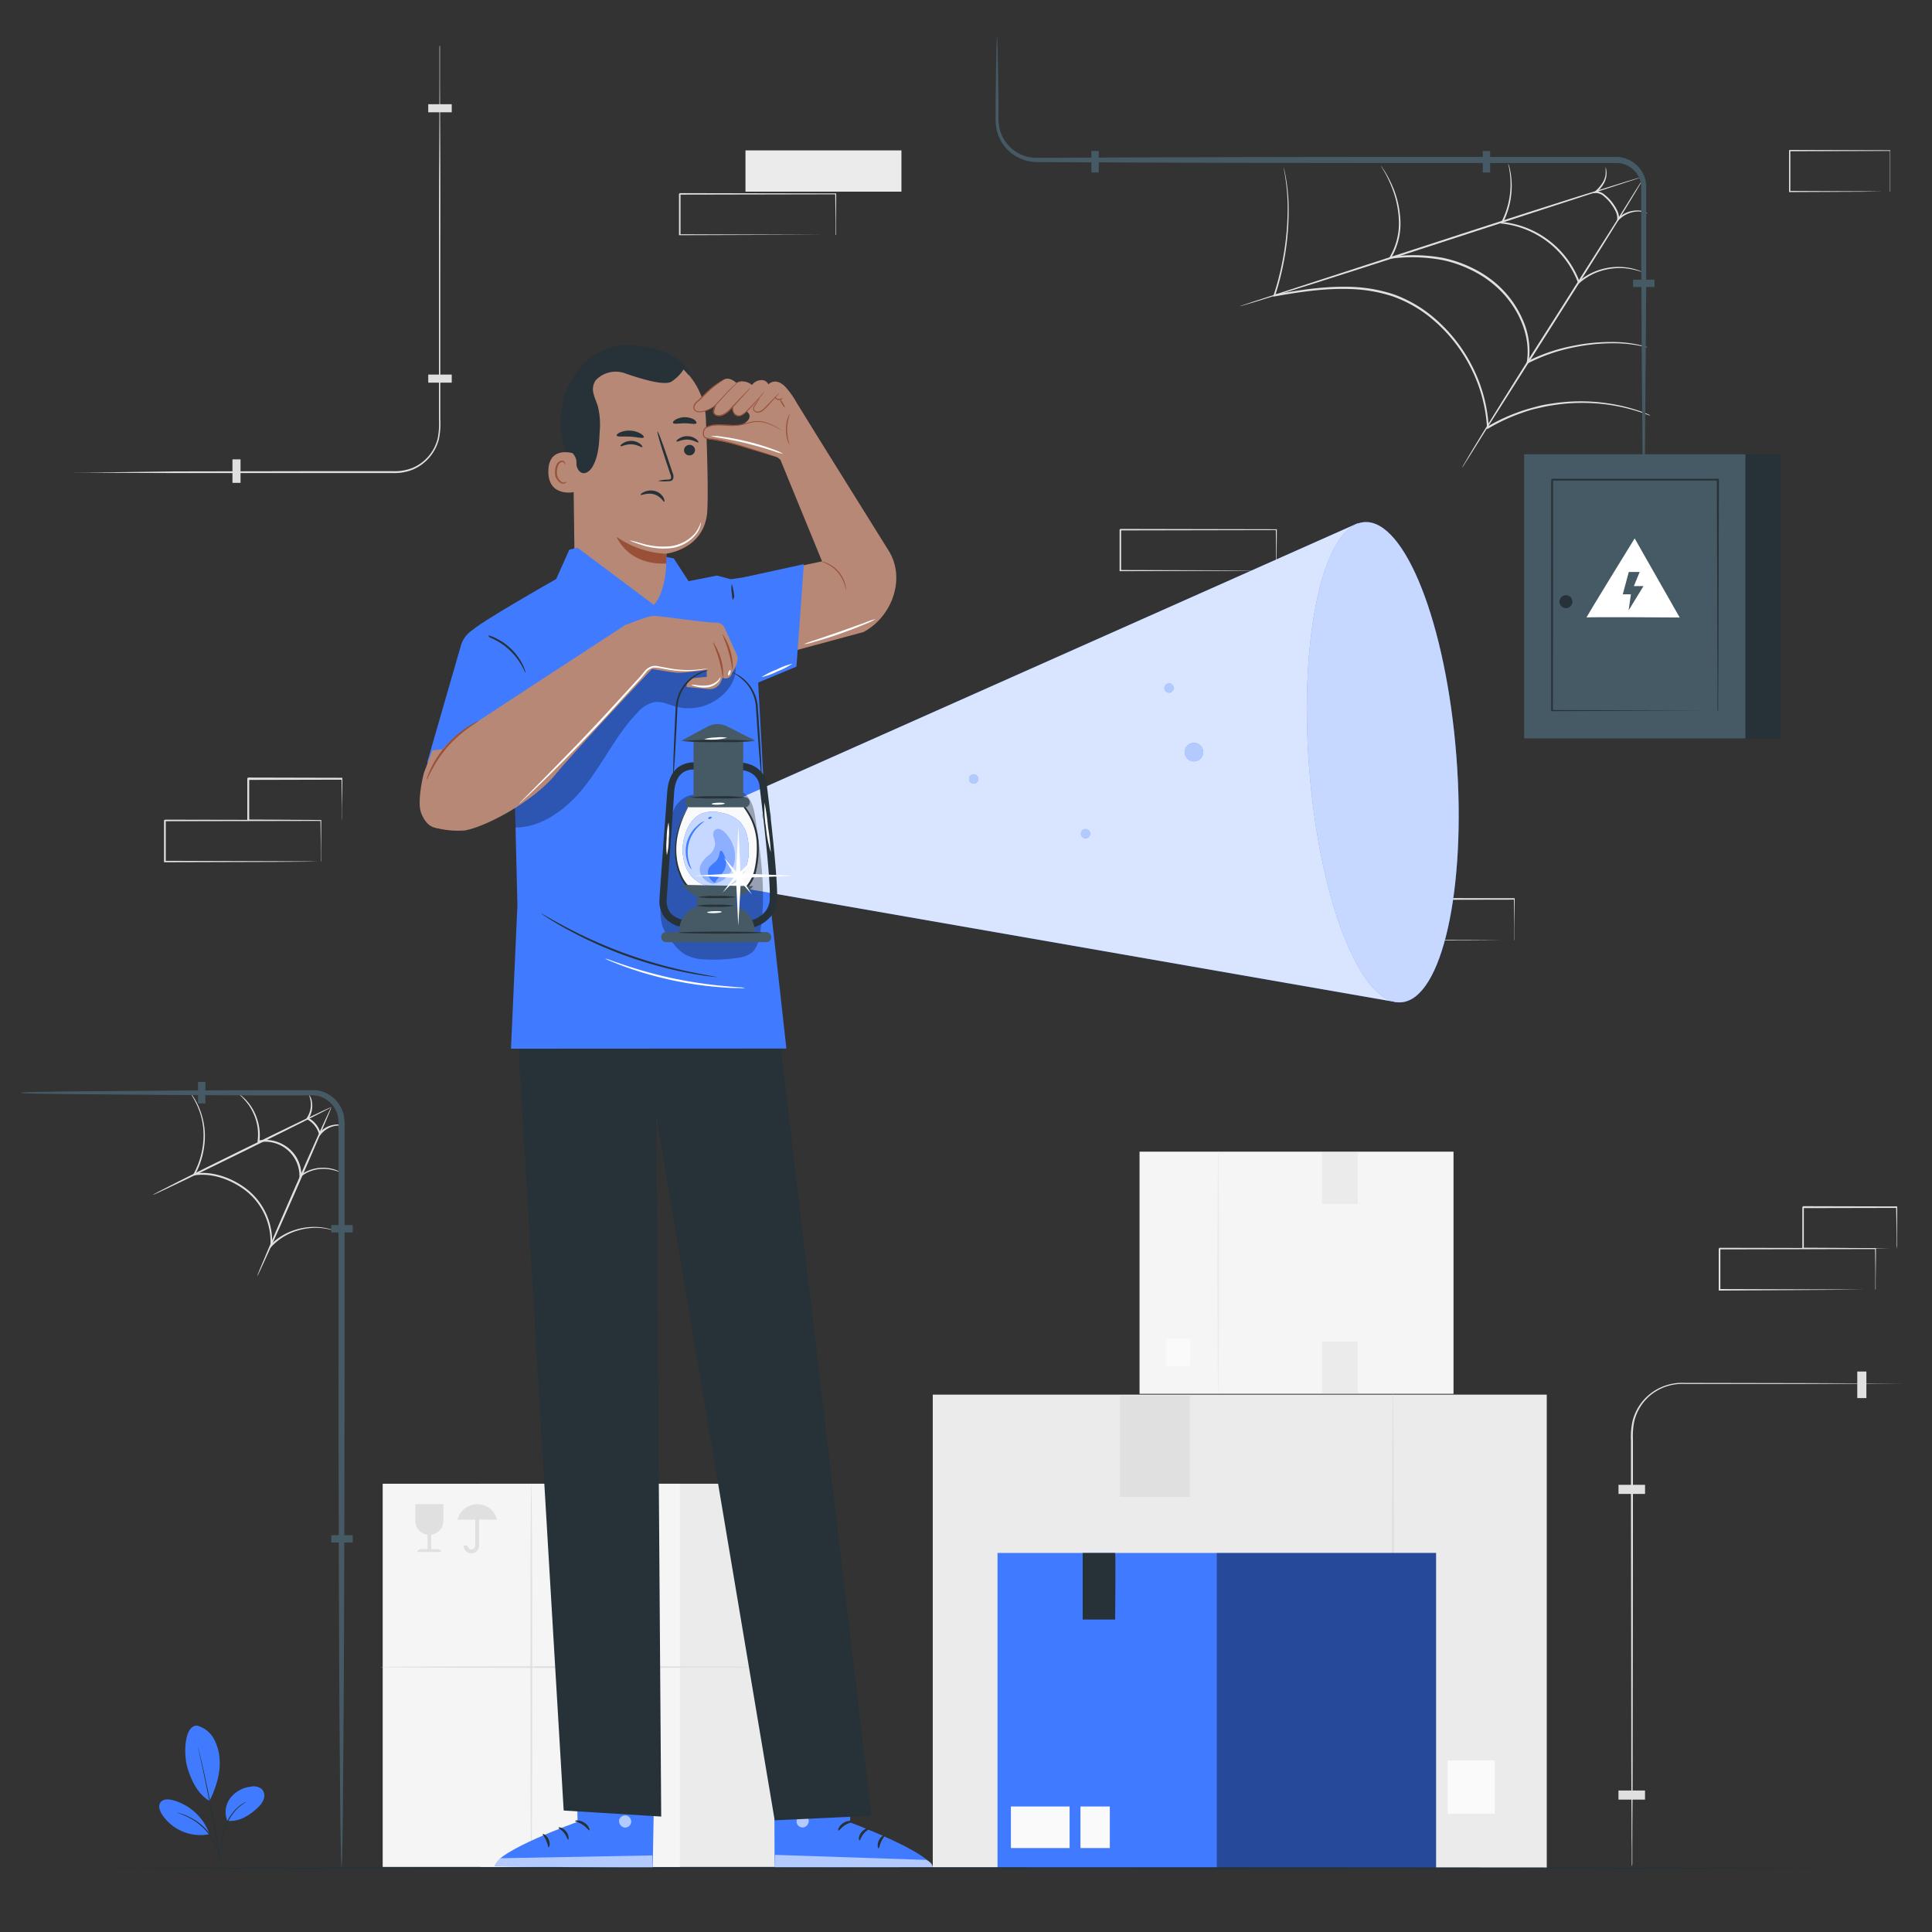 <svg xmlns="http://www.w3.org/2000/svg" viewBox="0 0 500 500"><rect x="0" y="0" width="500" height="500" fill="#333333" stroke="none"/><g id="freepik--background-complete--inject-50"><path d="M88.11,319.07A17.8,17.8,0,0,0,83,317.81a16,16,0,0,0-6,.66,15.12,15.12,0,0,0-6.59,4l-.43.46,0-.63a16.73,16.73,0,0,0-6.91-14.54c-3.89-2.79-8.61-4.22-12.73-3.58l-.48.08.23-.43a21.18,21.18,0,0,0,2.54-8.62,18.94,18.94,0,0,0-.79-7,22.82,22.82,0,0,0-2.79-5.63,1.92,1.92,0,0,1,.28.32c.16.23.44.55.74,1a18.07,18.07,0,0,1,2,4.21,18.89,18.89,0,0,1,.92,7.13,21.51,21.51,0,0,1-2.53,8.82l-.25-.35c4.29-.69,9.12.77,13.12,3.63a17.11,17.11,0,0,1,7.06,15l-.4-.17a15.37,15.37,0,0,1,6.81-4,16.08,16.08,0,0,1,6.11-.56,14.93,14.93,0,0,1,3.85.92c.43.16.74.34,1,.43A1.34,1.34,0,0,1,88.11,319.07Z" style="fill:#e0e0e0"/><path d="M85.76,286.52c.06.13-10.24,5.32-23,11.6s-23.17,11.26-23.24,11.13,10.24-5.32,23-11.6S85.69,286.39,85.76,286.52Z" style="fill:#e0e0e0"/><path d="M85.76,286.52c.13.06-4.06,9.9-9.36,22s-9.71,21.83-9.84,21.77,4.06-9.9,9.36-22S85.62,286.46,85.76,286.52Z" style="fill:#e0e0e0"/><path d="M88.48,303.57a14.22,14.22,0,0,0-3-.91,10,10,0,0,0-3.52,0,9.37,9.37,0,0,0-4.08,1.85l-.38.3v-.49A8.88,8.88,0,0,0,67,295.62l-.34.07,0-.35a12.94,12.94,0,0,0-.42-5.45,13.76,13.76,0,0,0-1.87-3.9,18.49,18.49,0,0,0-2.61-2.88,3.77,3.77,0,0,1,.86.59,12.28,12.28,0,0,1,2,2.11,13.3,13.3,0,0,1,2,4,13.08,13.08,0,0,1,.51,5.64l-.29-.27a9.4,9.4,0,0,1,6.71,1.18A9.11,9.11,0,0,1,77,300a9.34,9.34,0,0,1,1,4.4l-.38-.19a9.76,9.76,0,0,1,4.31-1.86,10.1,10.1,0,0,1,3.63.05,8.78,8.78,0,0,1,2.21.76A3.6,3.6,0,0,1,88.48,303.57Z" style="fill:#e0e0e0"/><path d="M88.43,291.22c0,.08-.68,0-1.76.17A6.23,6.23,0,0,0,83,293.61l-.31.4-.13-.49a6.05,6.05,0,0,0-1.16-2.25,6.34,6.34,0,0,0-1.91-1.59l-.25-.13.16-.23a6.07,6.07,0,0,0,1-4.21c-.14-1.11-.47-1.71-.4-1.74a3.36,3.36,0,0,1,.71,1.69,6.13,6.13,0,0,1-.93,4.55l-.09-.37A6.46,6.46,0,0,1,83,293.4l-.43-.09a6.12,6.12,0,0,1,4-2.23A3.45,3.45,0,0,1,88.43,291.22Z" style="fill:#e0e0e0"/><path d="M427.08,107.5s-.07,0-.2,0l-.58-.2c-.51-.16-1.24-.47-2.23-.77a48.18,48.18,0,0,0-22.4-1.62c-1.31.18-2.64.51-4,.81s-2.74.74-4.13,1.26a46.31,46.31,0,0,0-8.37,3.91l-.33.2,0-.39a39.12,39.12,0,0,0-3.91-14.94,40,40,0,0,0-10.4-13.29,33,33,0,0,0-10-5.73,38.48,38.48,0,0,0-10.83-1.93c-7.17-.27-13.86.85-19.86,1.9l-.35.06.11-.34a72.53,72.53,0,0,0,3.63-24,54.19,54.19,0,0,0-.63-6.75c-.11-.77-.24-1.36-.3-1.76s-.09-.61-.09-.61a5,5,0,0,1,.15.6c.09.39.24,1,.37,1.75a49.71,49.71,0,0,1,.75,6.76A71.24,71.24,0,0,1,330,76.51l-.24-.27c6-1.08,12.71-2.23,19.95-2a39.35,39.35,0,0,1,11,1.94A33.6,33.6,0,0,1,370.84,82a40.5,40.5,0,0,1,10.51,13.47,39.33,39.33,0,0,1,3.93,15.14l-.35-.19a46.83,46.83,0,0,1,8.47-3.92c1.4-.51,2.81-.87,4.17-1.25s2.71-.62,4-.8a47.55,47.55,0,0,1,13.79-.17,45.09,45.09,0,0,1,8.71,2c1,.32,1.72.65,2.22.84l.56.23Z" style="fill:#e0e0e0"/><path d="M425.17,46.4a5.2,5.2,0,0,1-.42.79l-1.3,2.21c-1.14,1.92-2.81,4.68-4.9,8.07-4.18,6.78-10.05,16.1-16.57,26.36s-12.39,19.52-16.69,26.28l-5,8-1.38,2.16a5.41,5.41,0,0,1-.52.73,6.65,6.65,0,0,1,.43-.78l1.3-2.22c1.14-1.91,2.81-4.67,4.9-8.06,4.18-6.78,10-16.1,16.56-26.36l16.69-26.28,5-8,1.38-2.16A7.19,7.19,0,0,1,425.17,46.4Z" style="fill:#e0e0e0"/><path d="M425.4,45.63a1,1,0,0,1-.26.11l-.79.28-3,1-11.19,3.65-36.91,12c-14.42,4.7-27.49,8.91-37,11.89L325,78.07l-3.07.91-.8.22a1,1,0,0,1-.28.06l.26-.11.79-.27,3-1,11.19-3.64,36.92-12c14.41-4.7,27.48-8.91,37-11.89l11.24-3.48,3.07-.91.8-.23A1,1,0,0,1,425.4,45.63Z" style="fill:#e0e0e0"/><path d="M426.37,89.92s-.79-.21-2.28-.49a34.83,34.83,0,0,0-6.49-.59,50.23,50.23,0,0,0-10,1A45.73,45.73,0,0,0,395.47,94l-.43.22.08-.47C396.3,87.06,393,79.24,387,74a28,28,0,0,0-6.56-4.27,31.71,31.71,0,0,0-7.08-2.42,42.71,42.71,0,0,0-13.56-.35l-.46.06.25-.39a17.2,17.2,0,0,0,2.43-9.78,25.67,25.67,0,0,0-1.58-7.73,31.55,31.55,0,0,0-2.13-4.62c-.28-.51-.53-.89-.68-1.15a4,4,0,0,1-.22-.41,2.53,2.53,0,0,1,.28.37c.16.25.43.62.74,1.12A30.58,30.58,0,0,1,360.72,49a25.25,25.25,0,0,1,1.69,7.79,17.43,17.43,0,0,1-2.41,10l-.21-.33a42.71,42.71,0,0,1,13.71.29,32,32,0,0,1,7.21,2.45,28.64,28.64,0,0,1,6.68,4.34,26.08,26.08,0,0,1,6.84,9.54,19.45,19.45,0,0,1,1.36,10.7l-.34-.26a45.78,45.78,0,0,1,12.29-4.11,48.56,48.56,0,0,1,10.06-.9,31.59,31.59,0,0,1,6.52.72c.75.14,1.31.34,1.69.44A2.66,2.66,0,0,1,426.37,89.92Z" style="fill:#e0e0e0"/><path d="M425.4,70.56a20.08,20.08,0,0,0-4.82-1.13,16.42,16.42,0,0,0-5.55.49,15.34,15.34,0,0,0-6.26,3.32l-.27.23-.12-.33a23.84,23.84,0,0,0-19.7-15.28l-.34,0,.16-.3a21.42,21.42,0,0,0,2.41-10.94,24.82,24.82,0,0,0-.37-3.18,9.51,9.51,0,0,1-.21-1.13s.05.09.11.28.15.45.24.82a19.67,19.67,0,0,1,.5,3.19,21.12,21.12,0,0,1-2.28,11.17l-.18-.33A24,24,0,0,1,408.83,73l-.38-.09a15.52,15.52,0,0,1,6.48-3.35,15.92,15.92,0,0,1,5.68-.39,15.13,15.13,0,0,1,3.6.85c.4.15.69.31.9.4S425.41,70.55,425.4,70.56Z" style="fill:#e0e0e0"/><path d="M426.35,55.29a5.26,5.26,0,0,0-2.2-.56,7.18,7.18,0,0,0-5.2,2.2l-.54.57.12-.78a3.82,3.82,0,0,0-.38-1.95A11.17,11.17,0,0,0,417,52.84a11,11,0,0,0-1.87-2,3.23,3.23,0,0,0-2.14-.89l-.74.08.54-.49a10.05,10.05,0,0,0,1.92-2.2,5.48,5.48,0,0,0,.8-2.09,13.28,13.28,0,0,0,0-2,2,2,0,0,1,.17.52,5.7,5.7,0,0,1,.08,1.54,5.51,5.51,0,0,1-.74,2.27,10.26,10.26,0,0,1-1.94,2.34l-.2-.4a3.56,3.56,0,0,1,2.54,1,10.68,10.68,0,0,1,2,2.1,11.35,11.35,0,0,1,1.18,2,4.32,4.32,0,0,1,.39,2.24l-.42-.21a7.24,7.24,0,0,1,5.58-2.17,4,4,0,0,1,1.69.47C426.22,55.1,426.37,55.28,426.35,55.29Z" style="fill:#e0e0e0"/><rect width="40.36" height="10.68" x="192.93" y="38.92" style="fill:#ebebeb"/><path d="M216.22,60.85a1.78,1.78,0,0,1,0-.2V60.1q0-.75,0-2.1c0-1.84,0-4.49-.07-7.83l.12.12-40.36.08c.09-.09-.2.21.21-.2h0v5.4c0,1.79,0,3.54,0,5.26l-.2-.21,28.76.1,8.49,0,2.3,0h.6l.21,0h-.76l-2.25,0-8.45.05-28.9.1h-.2V50.19h0c.41-.41.11-.12.2-.21l40.36.08h.13v.13c0,3.37-.06,6-.07,7.91q0,1.32,0,2.07c0,.22,0,.39,0,.53S216.23,60.85,216.22,60.85Z" style="fill:#e0e0e0"/><rect width="76.92" height="99.17" x="124.35" y="383.99" style="fill:#ebebeb"/><rect width="76.92" height="99.17" x="99.04" y="383.99" style="fill:#f5f5f5"/><path d="M114.75,393.58v-4.31h-7.26v4.31a3.63,3.63,0,0,0,3.17,3.59v3.75H109c-.56,0-1,.33-1,.73h6.2c0-.4-.46-.73-1-.73h-1.61v-3.75A3.63,3.63,0,0,0,114.75,393.58Z" style="fill:#e0e0e0;fill-rule:evenodd"/><path d="M128.65,393.29a5.3,5.3,0,0,0-5.12-4h0a5.3,5.3,0,0,0-5.12,4H123V400a1,1,0,0,1-2,0h-1a2,2,0,0,0,4,0v-6.75Z" style="fill:#e0e0e0;fill-rule:evenodd"/><path d="M201.46,431.44c0,.13-23.08.23-51.56.23s-51.56-.1-51.56-.23,23.08-.23,51.56-.23S201.46,431.31,201.46,431.44Z" style="fill:#e0e0e0"/><path d="M137.5,483.57c-.13,0-.23-22.33-.23-49.86s.1-49.86.23-49.86.24,22.32.24,49.86S137.63,483.57,137.5,483.57Z" style="fill:#e0e0e0"/><rect width="81.26" height="62.67" x="294.91" y="298.06" transform="translate(671.08 658.78) rotate(180)" style="fill:#f5f5f5"/><path d="M315.27,360.28c.11,0,.2-14,.2-31.19s-.09-31.2-.2-31.2-.2,14-.2,31.2S315.16,360.28,315.27,360.28Z" style="fill:#ebebeb"/><rect width="6.23" height="7.04" x="301.8" y="346.46" transform="translate(609.83 699.97) rotate(180)" style="fill:#fafafa"/><rect width="9.23" height="13.37" x="342.15" y="298.22" style="fill:#ebebeb"/><rect width="9.23" height="13.37" x="342.15" y="347.17" style="fill:#ebebeb"/><rect width="158.9" height="122.56" x="241.4" y="360.93" style="fill:#ebebeb"/><path d="M360.49,482.63c-.17,0-.31-27.32-.31-61s.14-61,.31-61,.32,27.32.32,61S360.66,482.63,360.49,482.63Z" style="fill:#e0e0e0"/><rect width="12.18" height="13.77" x="374.65" y="455.6" style="fill:#fafafa"/><rect width="18.05" height="26.15" x="289.88" y="361.25" style="fill:#e0e0e0"/><rect width="18.05" height="26.15" x="289.88" y="456.98" style="fill:#e0e0e0"/><path d="M330.25,147.75a1.78,1.78,0,0,1,0-.2V147q0-.76,0-2.1c0-1.85,0-4.5-.07-7.84l.12.13-40.35.08c.09-.1-.21.2.2-.21h0v5.41c0,1.78,0,3.53,0,5.25l-.2-.2,28.76.09,8.49.06,2.3,0h.6l.21,0h-.76l-2.25,0-8.44.06-28.91.09h-.2V137.09h0c.41-.41.11-.11.21-.2l40.35.08h.13v.12c0,3.37-.05,6.05-.07,7.91q0,1.34,0,2.07c0,.22,0,.39,0,.53S330.26,147.75,330.25,147.75Z" style="fill:#e0e0e0"/><path d="M489.13,49.61a1.49,1.49,0,0,1,0-.19c0-.15,0-.33,0-.55,0-.5,0-1.2,0-2.1,0-1.85,0-4.5,0-7.84l.08.13-26,.08.13-.21h0V49.61l-.13-.2,18.54.09,5.47.06,1.48,0,.38,0h0l-.37,0-1.45,0-5.44.06-18.63.09H463V39h0l.13-.2,26,.08h.08v.12c0,3.38,0,6,0,7.91,0,.89,0,1.58,0,2.08,0,.21,0,.38,0,.52S489.13,49.61,489.13,49.61Z" style="fill:#e0e0e0"/><path d="M391.87,243.38a.58.58,0,0,1,0-.19c0-.14,0-.32,0-.55q0-.75,0-2.1c0-1.84,0-4.49-.07-7.83l.13.12-40.36.08.2-.2h0v10.67l-.2-.2,28.76.09,8.49.06,2.29,0h.82l-.19,0h-.57l-2.26,0-8.44.05-28.9.09h-.2v-.21c0-1.71,0-3.47,0-5.25v-5.42h0l.21-.21,40.36.08H392v.13c0,3.37-.05,6-.07,7.91q0,1.32,0,2.07c0,.21,0,.39,0,.52A.86.86,0,0,1,391.87,243.38Z" style="fill:#e0e0e0"/><path d="M83,223a1.78,1.78,0,0,1,0-.2v-.54q0-.76,0-2.1c0-1.85,0-4.5-.07-7.84l.12.13-40.35.08c.09-.09-.21.2.2-.21h0v5.41c0,1.78,0,3.53,0,5.25l-.2-.2,28.76.09,8.49.06,2.3,0,.6,0a.67.67,0,0,1,.21,0h-.76L80,223l-8.44.06-28.91.09h-.2V212.33h0c.41-.41.11-.11.21-.2l40.35.08h.13v.12c0,3.37-.05,6.05-.07,7.91q0,1.34,0,2.07v.53C83,222.94,83,223,83,223Z" style="fill:#e0e0e0"/><path d="M88.47,212.31s0-.07,0-.2l0-.57c0-.52,0-1.24,0-2.14,0-1.87-.05-4.51-.08-7.77l.15.15-24.25.06.2-.2h0v5.48c0,1.79,0,3.52,0,5.18l-.19-.19,17.34.09,5.06,0,1.36,0,.49,0-.44,0-1.33,0-5,0-17.47.1H64v-.2c0-1.66,0-3.39,0-5.18v-5.48h0l.21-.21,24.25.06h.14v.14c0,3.29-.06,6-.08,7.86,0,.89,0,1.59,0,2.11A6,6,0,0,1,88.47,212.31Z" style="fill:#e0e0e0"/><path d="M485.33,333.81a.58.58,0,0,1,0-.19l0-.55q0-.75,0-2.1c0-1.84,0-4.49-.07-7.83l.13.12-40.36.08.2-.2h0v10.66l-.2-.2,28.76.09,8.49.06,2.29,0h.82l-.19,0h-.58l-2.25,0-8.44.06L445,334h-.2v-.2c0-1.71,0-3.47,0-5.25v-5.41h0c.41-.42.12-.12.21-.21l40.36.08h.12v.13c0,3.37-.05,6-.07,7.9,0,.89,0,1.58,0,2.08v.52A.86.86,0,0,1,485.33,333.81Z" style="fill:#e0e0e0"/><path d="M490.8,323.14a1.07,1.07,0,0,1,0-.21v-.56c0-.53,0-1.24,0-2.14,0-1.88,0-4.52-.08-7.77l.15.15-24.25.05c-.18.19.25-.25.21-.2h0v2.76c0,.92,0,1.83,0,2.72v5.18l-.2-.2,17.35.09,5.05.06,1.36,0,.49,0-.44,0-1.32,0-5,.06-17.48.09h-.2v-8.09c0-.46,0-.92,0-1.38v-1.38h0l.21-.21,24.25.06H491v.15c0,3.29-.06,6-.08,7.86,0,.88,0,1.59,0,2.1A6.29,6.29,0,0,1,490.8,323.14Z" style="fill:#e0e0e0"/><rect width="2.09" height="6.08" x="112.82" y="24.98" transform="translate(85.85 141.88) rotate(-90)" style="fill:#e0e0e0"/><rect width="2.09" height="6.08" x="60.16" y="118.89" transform="translate(122.41 243.85) rotate(180)" style="fill:#e0e0e0"/><rect width="2.09" height="6.08" x="112.82" y="94.95" transform="translate(15.88 211.85) rotate(-90)" style="fill:#e0e0e0"/><path d="M113.86,11.74s0,.18,0,.52,0,.89,0,1.55c0,1.38,0,3.38,0,5.94,0,5.18.05,12.64.09,21.86s0,20.21,0,32.41c0,6.1,0,12.5,0,19.14v15.3a19.72,19.72,0,0,1-.38,5.28,11.71,11.71,0,0,1-6.73,7.79,12.62,12.62,0,0,1-5.09.9h-5l-19.15,0-32.41,0-21.85-.09-5.94,0-1.55,0-.53,0,.53,0,1.55,0,5.94-.05L45.34,122l32.41-.06h24.17a12.24,12.24,0,0,0,4.89-.87,11.15,11.15,0,0,0,6.42-7.44,19.22,19.22,0,0,0,.37-5.15v-5.18c0-3.43,0-6.8,0-10.12,0-6.64,0-13,0-19.14,0-12.2,0-23.18.06-32.41s.06-16.68.08-21.86c0-2.56,0-4.56,0-5.94,0-.66,0-1.18,0-1.55S113.86,11.74,113.86,11.74Z" style="fill:#e0e0e0"/><rect width="2.36" height="6.87" x="421.12" y="461.13" transform="translate(886.86 42.26) rotate(90)" style="fill:#e0e0e0"/><rect width="2.36" height="6.87" x="480.66" y="354.95" style="fill:#e0e0e0"/><rect width="2.36" height="6.87" x="421.12" y="382.02" transform="translate(807.76 -36.85) rotate(90)" style="fill:#e0e0e0"/><path d="M422.3,483s0-.17,0-.5,0-.83,0-1.45c0-1.3,0-3.17-.05-5.58,0-4.86-.05-11.87-.08-20.52,0-17.34-.05-41.27-.08-67.69v-9.79c0-1.61,0-3.21,0-4.79a19,19,0,0,1,.37-4.75,13,13,0,0,1,5.11-7.59,13.38,13.38,0,0,1,8.43-2.45l30.44.06,20.52.08,5.58.05,1.45,0,.49,0-.49,0-1.45,0-5.58,0-20.52.09-30.44,0a12.93,12.93,0,0,0-8.14,2.37,12.52,12.52,0,0,0-4.91,7.31,18.63,18.63,0,0,0-.35,4.63v14.58c0,26.42-.05,50.35-.07,67.69,0,8.65-.07,15.66-.09,20.52,0,2.41,0,4.28,0,5.58,0,.62,0,1.11,0,1.45S422.3,483,422.3,483Z" style="fill:#e0e0e0"/></g><g id="freepik--Plant--inject-50"><path d="M50.93,446.57a7,7,0,0,1,4.35,3.32,12.46,12.46,0,0,1,1.55,5.35c.3,3.62-1,7.58-2.6,10.84-3.5-2-5.08-6.41-5.74-8.69-1.05-3.6-.76-10.75,2.44-10.82" style="fill:#407bff"/><path d="M58.84,471.23a6,6,0,0,1,.79-5.93A7.88,7.88,0,0,1,65,462.37a3.37,3.37,0,0,1,2.74.63,2.57,2.57,0,0,1,.54,2.53,5.25,5.25,0,0,1-1.51,2.22c-2.26,2.13-4.84,3.77-7.93,3.48" style="fill:#407bff"/><path d="M57.18,482.82a3.91,3.91,0,0,1,0-.74c0-.53,0-1.22,0-2a20.85,20.85,0,0,1,.78-6.67,12.91,12.91,0,0,1,3.55-5.68,8.51,8.51,0,0,1,1.68-1.17,4.15,4.15,0,0,1,.5-.24l.18-.07a15.19,15.19,0,0,0-2.23,1.62,13.22,13.22,0,0,0-3.43,5.62A22.36,22.36,0,0,0,57.3,480c0,.86,0,1.56-.06,2A4.89,4.89,0,0,1,57.18,482.82Z" style="fill:#263238"/><path d="M51.19,452s0,.1.1.31.13.53.23.9c.2.78.47,1.92.8,3.32.65,2.82,1.5,6.72,2.34,11.05s1.51,8.26,2,11.12c.22,1.43.39,2.58.5,3.38l.12.93a1.54,1.54,0,0,1,0,.32,2.29,2.29,0,0,1-.08-.32c0-.23-.09-.54-.16-.91-.15-.83-.34-2-.59-3.37-.49-2.85-1.19-6.77-2-11.1s-1.65-8.23-2.26-11.05c-.3-1.39-.54-2.53-.72-3.35-.08-.37-.14-.68-.19-.91A1.11,1.11,0,0,1,51.19,452Z" style="fill:#263238"/><path d="M54.12,474.4a13.94,13.94,0,0,0-9.45-8.53c-1.09-.28-2.45-.34-3.12.57s-.23,2.19.38,3.14a11.9,11.9,0,0,0,12.18,5.12" style="fill:#407bff"/><path d="M45.82,469.12a5.49,5.49,0,0,1,.68.15c.22.06.49.13.79.24s.66.22,1,.39.78.34,1.2.58a13.14,13.14,0,0,1,1.3.78,14,14,0,0,1,5.29,6.53,12.46,12.46,0,0,1,.43,1.25,9.65,9.65,0,0,1,.26,1.07,6.29,6.29,0,0,1,.14.81,4,4,0,0,1,.06.7c-.06,0-.15-1-.64-2.52a12,12,0,0,0-.46-1.23,14.76,14.76,0,0,0-.64-1.35,16.27,16.27,0,0,0-2-2.8,17,17,0,0,0-2.58-2.26c-.44-.29-.86-.57-1.28-.79a13,13,0,0,0-1.16-.6C46.78,469.41,45.8,469.18,45.82,469.12Z" style="fill:#263238"/></g><g id="freepik--Character--inject-50"><path d="M149,450.4l.48,21.09S128.24,479.06,128,483l40.92.52.59-32.88Z" style="fill:#407bff"/><g style="opacity:.6"><path d="M162.19,469.88a1.67,1.67,0,0,1,1.13,1.92,1.6,1.6,0,0,1-1.9,1.13,1.76,1.76,0,0,1-1.18-2,1.66,1.66,0,0,1,2.1-1" style="fill:#fff"/></g><g style="opacity:.6"><path d="M168.87,483.49l-.07-3.31-39.2.73s-1.84.77-1.65,2.06Z" style="fill:#fff"/></g><path d="M148.85,471.27c0,.2,1,.3,2,1s1.49,1.5,1.67,1.42-.1-1.23-1.29-2S148.81,471.09,148.85,471.27Z" style="fill:#263238"/><path d="M144.54,473c0,.19.81.54,1.48,1.4s.85,1.75,1,1.74.34-1.13-.51-2.18S144.54,472.8,144.54,473Z" style="fill:#263238"/><path d="M142,478.1c.19,0,.48-1,0-2.06s-1.43-1.54-1.52-1.38.49.76.88,1.67S141.84,478.07,142,478.1Z" style="fill:#263238"/><path d="M149.27,466.45c.09.18,1-.08,2.13,0s2,.46,2.12.29-.74-.89-2.07-1S149.18,466.29,149.27,466.45Z" style="fill:#263238"/><g style="opacity:.3"><polygon points="149.13 454.58 149.21 458.33 169.32 458.41 169.41 454.07 149.13 454.58"/></g><path d="M149.25,462.2a3.94,3.94,0,0,0,2.05,0,9.27,9.27,0,0,0,3.34-1.24,2.7,2.7,0,0,0,.63-.47.89.89,0,0,0,.1-1.07,1.09,1.09,0,0,0-.87-.46,2.59,2.59,0,0,0-.77.09,8.34,8.34,0,0,0-1.28.42,7.42,7.42,0,0,0-1.9,1.22c-1,.87-1.3,1.61-1.23,1.65s.56-.55,1.54-1.27a7.87,7.87,0,0,1,1.84-1,7.78,7.78,0,0,1,1.18-.35c.43-.11.8-.11.91.09s0,.1,0,.23a2.1,2.1,0,0,1-.46.34,10.63,10.63,0,0,1-3.08,1.34A13.11,13.11,0,0,0,149.25,462.2Z" style="fill:#263238"/><path d="M149.51,462.49a3.27,3.27,0,0,0,.57-2,6.83,6.83,0,0,0-.25-2.24,6.66,6.66,0,0,0-.51-1.26A1.7,1.7,0,0,0,148,456a1,1,0,0,0-.87.56,2.82,2.82,0,0,0-.22.75,4.58,4.58,0,0,0,0,1.38,4.77,4.77,0,0,0,.85,2.13c.79,1.07,1.62,1.32,1.64,1.25s-.63-.49-1.23-1.52a4.59,4.59,0,0,1-.57-3.12c.07-.43.24-.78.4-.73s.55.33.71.68a6.05,6.05,0,0,1,.49,1.12,7.6,7.6,0,0,1,.38,2.05C149.63,461.71,149.4,462.45,149.51,462.49Z" style="fill:#263238"/><path d="M220.79,450.56l-.8,21.07s21.16,7.89,21.39,11.8l-40.92-.07-.11-32.9Z" style="fill:#407bff"/><g style="opacity:.6"><path d="M207.34,469.84a1.67,1.67,0,0,0-1.16,1.9,1.62,1.62,0,0,0,1.88,1.17,1.77,1.77,0,0,0,1.22-2,1.67,1.67,0,0,0-2.09-1" style="fill:#fff"/></g><g style="opacity:.6"><path d="M200.46,483.36l.12-3.32,39.19,1.31s1.82.79,1.61,2.08Z" style="fill:#fff"/></g><path d="M220.66,471.43c0,.2-1,.28-2,.93s-1.51,1.48-1.7,1.4.12-1.24,1.32-2S220.7,471.24,220.66,471.43Z" style="fill:#263238"/><path d="M225,473.21c0,.19-.82.53-1.5,1.37s-.88,1.74-1.08,1.73-.33-1.14.54-2.17S224.94,473,225,473.21Z" style="fill:#263238"/><path d="M227.38,478.35c-.19,0-.46-1,.05-2.05s1.45-1.53,1.54-1.36-.5.75-.91,1.65S227.57,478.33,227.38,478.35Z" style="fill:#263238"/><path d="M220.31,466.6c-.09.18-1-.09-2.13,0s-2,.43-2.12.26.74-.88,2.08-.95S220.4,466.45,220.31,466.6Z" style="fill:#263238"/><g style="opacity:.3"><polygon points="220.63 454.73 220.49 458.49 200.38 458.27 200.35 453.93 220.63 454.73"/></g><path d="M220.39,462.35a3.91,3.91,0,0,1-2,0,9.08,9.08,0,0,1-2.15-.66A9,9,0,0,1,215,461a2.48,2.48,0,0,1-.62-.48.86.86,0,0,1-.09-1.06,1.1,1.1,0,0,1,.88-.46,2.55,2.55,0,0,1,.77.11,7,7,0,0,1,1.27.44,7.64,7.64,0,0,1,1.89,1.24c.94.88,1.27,1.63,1.2,1.67s-.55-.56-1.52-1.29a7.92,7.92,0,0,0-1.82-1,8.14,8.14,0,0,0-1.18-.37c-.43-.11-.8-.12-.91.08s0,.1,0,.23a2.1,2.1,0,0,0,.46.35,9.94,9.94,0,0,0,1.08.62,10.42,10.42,0,0,0,2,.76A13.61,13.61,0,0,1,220.39,462.35Z" style="fill:#263238"/><path d="M220.13,462.63a3.23,3.23,0,0,1-.54-2,6.47,6.47,0,0,1,.81-3.48,1.69,1.69,0,0,1,1.31-1,1,1,0,0,1,.85.58,2.58,2.58,0,0,1,.21.75,4.91,4.91,0,0,1,0,1.38,4.7,4.7,0,0,1-.88,2.11c-.8,1.06-1.64,1.3-1.65,1.23s.63-.48,1.24-1.5a4.73,4.73,0,0,0,.65-1.93,4.27,4.27,0,0,0,0-1.18c-.07-.43-.23-.79-.39-.74s-.55.32-.72.67a6.85,6.85,0,0,0-.51,1.11,7.32,7.32,0,0,0-.4,2C220,461.85,220.23,462.6,220.13,462.63Z" style="fill:#263238"/><polygon points="199.3 247.78 225.52 469.92 200.49 471.09 169.82 288.65 171.12 470.12 145.88 468.56 133.4 257.89 199.3 247.78" style="fill:#263238"/><path d="M148.84,125.84a71.67,71.67,0,0,1-3.28-12,25.23,25.23,0,0,1,.83-12.3c.22-.59,2-4.57,2.66-4.52.45,0-.66,3.75-.42,4.13a21.41,21.41,0,0,1,2.55,12.42,55.79,55.79,0,0,1-2.34,12.26" style="fill:#263238"/><path d="M160.47,160.42a11.82,11.82,0,0,1-11.73-11.68l-.5-38.73c-.47-10.4,5.2-19.34,15.61-19.52l1,0a18.61,18.61,0,0,1,17.83,17.87c.35,9,.63,19,.37,23.8-.54,10-10.58,11.11-10.58,11.11s0,2.32,0,5.25a11.84,11.84,0,0,1-11.94,11.86Z" style="fill:#b78876"/><path d="M172.43,143.31a24.16,24.16,0,0,1-12.84-4.37s2.87,7.38,12.87,6.9Z" style="fill:#995037"/><path d="M179.87,116.48a1.43,1.43,0,0,1-1.43,1.38,1.37,1.37,0,0,1-1.42-1.34,1.43,1.43,0,0,1,1.43-1.39A1.37,1.37,0,0,1,179.87,116.48Z" style="fill:#263238"/><path d="M180.74,114.5c-.19.18-1.23-.67-2.77-.73s-2.69.67-2.85.47.12-.41.62-.75a3.85,3.85,0,0,1,2.29-.6,3.74,3.74,0,0,1,2.2.81C180.68,114.08,180.83,114.42,180.74,114.5Z" style="fill:#263238"/><path d="M166.23,115.71c-.18.18-1.23-.66-2.77-.72s-2.69.66-2.84.46.11-.41.62-.75a4,4,0,0,1,2.29-.6,3.74,3.74,0,0,1,2.19.81C166.17,115.29,166.32,115.63,166.23,115.71Z" style="fill:#263238"/><path d="M170.3,124.46a10.72,10.72,0,0,1,2.51-.34c.39,0,.77-.09.85-.35a2.08,2.08,0,0,0-.22-1.18c-.33-1-.67-2-1-3-1.44-4.31-2.46-7.85-2.28-7.91s1.48,3.4,2.91,7.71l1,3a2.22,2.22,0,0,1,.14,1.54,1,1,0,0,1-.66.55,2.81,2.81,0,0,1-.67.06A9.87,9.87,0,0,1,170.3,124.46Z" style="fill:#263238"/><path d="M171.92,129.86c-.22.11-.89-1.42-2.66-1.93s-3.34.35-3.44.15.23-.46.91-.78a4.22,4.22,0,0,1,2.83-.21,3.58,3.58,0,0,1,2.14,1.67C172,129.37,172,129.82,171.92,129.86Z" style="fill:#263238"/><path d="M166.61,113.18c-.22.39-1.7-.08-3.51-.18s-3.33.13-3.5-.28c-.07-.2.24-.54.89-.83a6.12,6.12,0,0,1,5.34.35C166.44,112.62,166.71,113,166.61,113.18Z" style="fill:#263238"/><path d="M180.2,109.55c-.3.35-1.54,0-3,0s-2.73.29-3-.07c-.13-.17.06-.52.6-.87a5,5,0,0,1,4.88,0C180.16,109,180.34,109.37,180.2,109.55Z" style="fill:#263238"/><path d="M148.75,117.43c-.17-.08-6.78-2.31-6.84,4.53s6.81,5.48,6.82,5.29S148.75,117.43,148.75,117.43Z" style="fill:#b78876"/><path d="M146.67,124.64s-.12.08-.32.17a1.17,1.17,0,0,1-.89,0,2.93,2.93,0,0,1-1.34-2.65,3.83,3.83,0,0,1,.35-1.7,1.37,1.37,0,0,1,.9-.91.61.61,0,0,1,.7.33c.09.19.05.33.08.34s.15-.11.1-.39a.76.76,0,0,0-.27-.43.84.84,0,0,0-.65-.18,1.68,1.68,0,0,0-1.26,1,4.18,4.18,0,0,0-.43,1.9,3.09,3.09,0,0,0,1.71,3,1.27,1.27,0,0,0,1.09-.17C146.65,124.8,146.69,124.65,146.67,124.64Z" style="fill:#995037"/><path d="M178.23,97.07c1.1-.61-2.21-4.19-4.93-5.42-4.11-1.87-10.38-3-14.17-2-4.56,1.29-8.35,3.56-10.64,7.71a26.88,26.88,0,0,0-3,13.72,8.17,8.17,0,0,0,1,4.17c.95,1.51,2.78,2.47,2.7,4.55a2.89,2.89,0,0,0,.71,2.09c1.25,1.33,2.78.08,3.48-1.17,1.51-2.68,1.68-5.87,1.81-8.94a19.93,19.93,0,0,0-.43-6.5c-.33-1.14-.87-2.21-1.14-3.37a4.1,4.1,0,0,1,.49-3.41,3.52,3.52,0,0,1,.55-.56,7.12,7.12,0,0,1,7.07-1.34c3.85,1.36,10.42,3.4,12.14,2.09a10.56,10.56,0,0,0,3.06-3.1Z" style="fill:#263238"/><path d="M203.52,271.36l-4.21-37.77-3.16-58.13-1.92-26.32-5.06.77-3.62-.95-7.35,1.45-3.84-5.9-1.9-.36c0,4.81-.72,9.24-3.18,12.44l-19.84-14.86-2.1.54-3.4,7.58s-20.76,11.78-21.88,13.46L133,197l.91,37.24-1.67,37.16Z" style="fill:#407bff"/><path d="M136,174.11c-.08,0-.41-.89-1.21-2.23a17.15,17.15,0,0,0-3.95-4.53,16.9,16.9,0,0,0-5.31-2.83c-1.48-.48-2.45-.59-2.43-.69a2,2,0,0,1,.69,0,11.61,11.61,0,0,1,1.85.33,15.16,15.16,0,0,1,5.52,2.79,14.93,14.93,0,0,1,3.95,4.75,10,10,0,0,1,.74,1.73C136,173.86,136.07,174.09,136,174.11Z" style="fill:#263238"/><path d="M190,156.46a7.23,7.23,0,0,1-.57-2.66,7.43,7.43,0,0,1-.06-2.71,13.81,13.81,0,0,1,.63,5.37Z" style="fill:#263238"/><path d="M185.5,252.84a2.36,2.36,0,0,1-.5,0l-1.41-.16c-1.22-.14-3-.42-5.15-.82a107.56,107.56,0,0,1-32.29-11.69c-1.93-1.07-3.46-2-4.49-2.67-.47-.31-.87-.56-1.19-.78s-.4-.28-.39-.3a2.15,2.15,0,0,1,.45.22l1.23.69c1.07.62,2.62,1.49,4.56,2.52a120.89,120.89,0,0,0,32.19,11.65c2.15.44,3.9.77,5.11,1l1.4.25A1.79,1.79,0,0,1,185.5,252.84Z" style="fill:#263238"/><path d="M229.94,142.45,212.21,114l-6-9.71a22.25,22.25,0,0,0-2.8-4c-2.67-2.9-4.56-.81-4.56-.81a1.8,1.8,0,0,0-1.78-1.1,3,3,0,0,0-2.45,1.25,4.14,4.14,0,0,0-2.74-.93,2.09,2.09,0,0,0-1.27.41c-.66-.58-1.87-1.41-3-1-.91.33-6.42,4.52-7.78,6.63-.67,1,.57,2.4,2.25,1.77a14.63,14.63,0,0,0,2-.82,5.37,5.37,0,0,0,1.36-1.1s-1.39,2.44,0,2.86a3.17,3.17,0,0,0,2.61-.63c.53-.45,1.14-1,1.72-1.59a.36.36,0,0,0-.07.1c-.77,1.13,1.23,2.81,2.2,2.13a13.4,13.4,0,0,0,1.3-1c2.25,1.63-.88,3.72-2.2,3.61a41.48,41.48,0,0,0-6.1,0,4.37,4.37,0,0,0-2.79,1c-.74.76,0,2.38,1.09,2.54,2,.3,4.42.73,7,1.39,3,.78,11,3.36,11,3.36l.77.63,10.78,26.29-18.45,3.91-4.12,23.38,33.31-9C230.93,159.58,234.49,149.59,229.94,142.45Z" style="fill:#b78876"/><path d="M201.13,118.31a1.89,1.89,0,0,1-.42-.1l-1.2-.34-4.38-1.3-3-.92c-1.09-.33-2.25-.68-3.49-1a32,32,0,0,0-3.9-.81,6.78,6.78,0,0,1-2.12-.38,1.48,1.48,0,0,1-.47-.36.64.64,0,0,1-.16-.28l-.05-.29a2.65,2.65,0,0,1,.08-1.15,1.56,1.56,0,0,1,.76-.89,5.52,5.52,0,0,1,1-.41,7.17,7.17,0,0,1,2.14-.26c1.41,0,2.73.21,4,.16a13.35,13.35,0,0,0,1.83-.18c.59-.11,1.16-.26,1.71-.4a9.07,9.07,0,0,1,3.15-.4,8.5,8.5,0,0,1,2.54.64,17.3,17.3,0,0,1,1.77.87c.48.27.83.49,1.07.64a2.13,2.13,0,0,1,.36.24,2.56,2.56,0,0,1-.38-.19l-1.1-.59a16.3,16.3,0,0,0-1.78-.82,8.42,8.42,0,0,0-2.5-.59,8.76,8.76,0,0,0-3.07.42c-.55.15-1.12.31-1.72.42a11.39,11.39,0,0,1-1.87.2c-1.29.06-2.64-.13-4-.15a6.79,6.79,0,0,0-2.05.26c-.66.21-1.42.45-1.62,1.12a2.5,2.5,0,0,0-.06,1l0,.25a.46.46,0,0,0,.1.18,1.14,1.14,0,0,0,.39.29,7,7,0,0,0,2,.36,32,32,0,0,1,3.93.83c1.24.32,2.4.67,3.48,1l3,.95,4.36,1.39,1.18.39A2.77,2.77,0,0,1,201.13,118.31Z" style="fill:#995037"/><path d="M187.47,98.13c0,.05-.84.55-2.12,1.52a23.27,23.27,0,0,0-2.12,1.83c-.75.74-1.55,1.6-2.49,2.41a2.64,2.64,0,0,0-1,1.33.95.95,0,0,0,.66,1.16,2.74,2.74,0,0,0,1.42,0,6.5,6.5,0,0,0,1.24-.36,8.9,8.9,0,0,0,2.2-1.33,2.51,2.51,0,0,1-.49.51,6.63,6.63,0,0,1-1.63,1,6.78,6.78,0,0,1-1.27.4,3.06,3.06,0,0,1-1.56,0,1.28,1.28,0,0,1-.7-.54,1.3,1.3,0,0,1-.14-.92,2.82,2.82,0,0,1,1.09-1.49c.92-.8,1.72-1.65,2.49-2.38a18.4,18.4,0,0,1,2.19-1.81c.65-.47,1.21-.81,1.6-1A3.94,3.94,0,0,1,187.47,98.13Z" style="fill:#995037"/><path d="M194.23,100.37a6.23,6.23,0,0,1-.63.75l-1.78,1.95L189.16,106a6.45,6.45,0,0,1-1.88,1.43,2.84,2.84,0,0,1-1.24.31,1.7,1.7,0,0,1-1.24-.5,1.14,1.14,0,0,1-.3-.67,2,2,0,0,1,.08-.7,3.91,3.91,0,0,1,.57-1.18h0l2.64-2.84c.81-.87,1.59-1.57,2.22-2.17a4.64,4.64,0,0,1,.93-.74,2.29,2.29,0,0,1,.88-.19c.47,0,.75,0,.73.06a2.23,2.23,0,0,0-.73,0A2.46,2.46,0,0,0,191,99a4.72,4.72,0,0,0-.87.75c-.62.62-1.38,1.33-2.17,2.2s-1.67,1.84-2.62,2.87v0a4,4,0,0,0-.52,1.1,1.71,1.71,0,0,0-.07.59.89.89,0,0,0,.23.51,1.41,1.41,0,0,0,1,.41,2.48,2.48,0,0,0,1.12-.28,6.44,6.44,0,0,0,1.8-1.35l2.71-2.84,1.84-1.9.51-.5A.9.9,0,0,1,194.23,100.37Z" style="fill:#995037"/><path d="M202.51,103s0,.17-.21.32a1.17,1.17,0,0,1-.9.22,1.19,1.19,0,0,1-.77-.51c-.12-.21-.12-.36-.09-.37s.11.1.25.24a1.2,1.2,0,0,0,.66.36,1.31,1.31,0,0,0,.74-.11C202.38,103,202.48,103,202.51,103Z" style="fill:#995037"/><path d="M203.16,105.46c-.06.05-.46-.36-.82-1a2.33,2.33,0,0,1-.45-1.19c.07,0,.34.46.69,1A3.9,3.9,0,0,1,203.16,105.46Z" style="fill:#995037"/><path d="M204.36,115.13a3.44,3.44,0,0,1-.52-1.12,9.48,9.48,0,0,1-.44-3,9.29,9.29,0,0,1,.52-2.94,4.21,4.21,0,0,1,.54-1.12,15.37,15.37,0,0,0-.78,4.06A14.57,14.57,0,0,0,204.36,115.13Z" style="fill:#995037"/><path d="M218.92,152.61c-.06,0-.11-.58-.39-1.46a9.32,9.32,0,0,0-.64-1.48,8.88,8.88,0,0,0-2.59-2.95,8.3,8.3,0,0,0-1.39-.83c-.84-.39-1.41-.52-1.39-.57s.14,0,.4.05a6,6,0,0,1,1.07.34,7.62,7.62,0,0,1,1.46.79,8.41,8.41,0,0,1,2.67,3.05,8.12,8.12,0,0,1,.6,1.55,6.2,6.2,0,0,1,.2,1.1A1.49,1.49,0,0,1,218.92,152.61Z" style="fill:#995037"/><path d="M197.85,101.31a2.38,2.38,0,0,1-.28.42c-.2.26-.49.62-.86,1.06-.74.89-1.8,2.08-3,3.33a5.49,5.49,0,0,1-2,1.53,1.71,1.71,0,0,1-1.14,0,1.42,1.42,0,0,1-.73-.67,2.23,2.23,0,0,1-.21-1.38,1.27,1.27,0,0,1,.13-.49,2.38,2.38,0,0,1,0,.5,2.35,2.35,0,0,0,.27,1.27,1.24,1.24,0,0,0,.64.55,1.5,1.5,0,0,0,1,0,5.64,5.64,0,0,0,1.87-1.49c1.24-1.24,2.32-2.41,3.09-3.26A12.57,12.57,0,0,1,197.85,101.31Z" style="fill:#995037"/><path d="M201.7,101.73a2.4,2.4,0,0,1-.3.39c-.21.24-.51.58-.89,1l-1.35,1.46-.8.85a7.22,7.22,0,0,1-.94.87,2.33,2.33,0,0,1-1.21.48,1.26,1.26,0,0,1-1.14-.5.93.93,0,0,1-.18-.58,1,1,0,0,1,.17-.53,8.93,8.93,0,0,1,.54-.76c.33-.46.6-.82.8-1.07a1.81,1.81,0,0,1,.32-.37s-.07.16-.24.43-.42.65-.73,1.11c-.15.24-.35.49-.5.76a.75.75,0,0,0,0,.87,1,1,0,0,0,.92.38,2,2,0,0,0,1.08-.44,6.55,6.55,0,0,0,.91-.83l.81-.84,1.38-1.41.95-.94C201.55,101.83,201.68,101.72,201.7,101.73Z" style="fill:#995037"/><polygon points="192.54 149.4 208.03 146.01 206.12 172.52 190.61 178.97 187.36 174.6 186.87 160.92 192.54 149.4" style="fill:#407bff"/><path d="M122.37,163a7.17,7.17,0,0,0-3.16,4.34c-.94,3.2-8.66,30-8.66,30l13-.33,10.33-12.55L126,163.28Z" style="fill:#407bff"/><polygon points="191.01 229.63 361.68 259.41 351.42 135.4 191.01 206.78 191.01 229.63" style="fill:#407bff"/><g style="opacity:.8"><polygon points="191.01 229.63 361.68 259.41 351.42 135.4 191.01 206.78 191.01 229.63" style="fill:#fff"/></g><path d="M310.87,193.15a2.4,2.4,0,1,1-3.38-.36A2.4,2.4,0,0,1,310.87,193.15Z" style="fill:#407bff"/><g style="opacity:.6"><path d="M310.87,193.15a2.4,2.4,0,1,1-3.38-.36A2.4,2.4,0,0,1,310.87,193.15Z" style="fill:#fff"/></g><path d="M252.91,200.85a1.2,1.2,0,1,1-1.69-.18A1.21,1.21,0,0,1,252.91,200.85Z" style="fill:#407bff"/><g style="opacity:.6"><path d="M252.91,200.85a1.2,1.2,0,1,1-1.69-.18A1.21,1.21,0,0,1,252.91,200.85Z" style="fill:#fff"/></g><path d="M281.86,215a1.2,1.2,0,1,1-1.68-.18A1.2,1.2,0,0,1,281.86,215Z" style="fill:#407bff"/><g style="opacity:.6"><path d="M281.86,215a1.2,1.2,0,1,1-1.68-.18A1.2,1.2,0,0,1,281.86,215Z" style="fill:#fff"/></g><circle cx="302.54" cy="178.07" r="1.2" style="fill:#407bff"/><g style="opacity:.6"><circle cx="302.54" cy="178.07" r="1.2" style="fill:#fff"/></g><path d="M199.36,210.42a1.19,1.19,0,1,1-1.68-.18A1.18,1.18,0,0,1,199.36,210.42Z" style="fill:#407bff"/><g style="opacity:.6"><path d="M199.36,210.42a1.19,1.19,0,1,1-1.68-.18A1.18,1.18,0,0,1,199.36,210.42Z" style="fill:#fff"/></g><ellipse cx="357.85" cy="197.28" rx="19.11" ry="62.32" transform="translate(-14.1 28.08) rotate(-4.41)" style="fill:#407bff"/><g style="opacity:.7"><ellipse cx="357.85" cy="197.28" rx="19.11" ry="62.32" transform="translate(-14.1 28.08) rotate(-4.41)" style="fill:#fff"/></g><g style="opacity:.3"><path d="M189.62,170.9a6.43,6.43,0,0,0-3.31-2.23c-6.12-2.18-13.09-.44-18.57,3s-9.78,8.51-14,13.46c-6.92,8.16-13.57,14.67-20.49,22.83l.15,6.18c5,.09,9.9-2.69,13.61-6s6.5-7.47,9.18-11.65,5.29-8.44,8.73-12a8,8,0,0,1,4.54-2.79c1.85-.23,3.63.68,5.43,1.19a13.07,13.07,0,0,0,14.09-5.3C190.29,175.63,191,172.88,189.62,170.9Z"/></g><g style="opacity:.3"><path d="M180.21,205.74c-2.33-.28-4.55,1.37-5.67,3.43a17.9,17.9,0,0,0-1.62,6.8q-.9,8.68-1.78,17.37a14.52,14.52,0,0,0,.3,6.4,14.22,14.22,0,0,0,2.34,3.8,13.46,13.46,0,0,0,3.23,3.33,11.57,11.57,0,0,0,5.62,1.44,39.37,39.37,0,0,0,8.26-.42,7,7,0,0,0,4-1.61,7.09,7.09,0,0,0,1.6-3.7c2-9.93.55-20.2-.91-30.24-.31-2.13-.66-4.37-2-6.06-1.72-2.18-4.76-3-7.52-2.66a25,25,0,0,0-7.83,2.71"/></g><path d="M111.9,194.18l-2.2,5.88c-.65,2.47-1.63,7.82-.75,10.22.7,1.91,1.92,3.74,4,4,4.67.66,16.39-9.2,16.39-9.2l-2.74-12.33Z" style="fill:#b78876"/><path d="M162.17,161.53s-40.22,26.19-42,27.5a22.38,22.38,0,0,0-7.26,7.11c-3.27,4.72-5.18,15.84.07,18.17a23.81,23.81,0,0,0,7.27.62c5.65-1,17.75-7.53,23.4-14.38s25.48-27.82,25.48-27.82Z" style="fill:#b78876"/><path d="M161.59,161.91s5.64-2.4,7.53-2.51c1.53-.08,12.53,1.69,16.37,1.75a2.24,2.24,0,0,1,2,1.3c1,2.17,2.92,6.37,3.26,7.14.48,1.06-.33,3.24-1.32,4.58a1.66,1.66,0,0,1-2.43,1.21l-.43,1.06a3.12,3.12,0,0,1-3.17,1.91l-5.67-.55a2,2,0,0,1,2-2.32l3.2-.33-.05-1.75s-5.63.75-7.32.73-10.5-1.65-10.5-1.65Z" style="fill:#b78876"/><path d="M187.17,175.43c-.15,0-.35-2.15-1.08-4.71s-1.68-4.5-1.54-4.57a15.68,15.68,0,0,1,2.62,9.28Z" style="fill:#995037"/><path d="M189.65,173.43c-.16,0-.35-2.16-1.08-4.71s-1.68-4.5-1.54-4.58a15.74,15.74,0,0,1,2.62,9.29Z" style="fill:#995037"/><path d="M123.82,186.59c.12.16-4.09,2.31-7.87,6.56s-5.33,8.73-5.51,8.63a2.56,2.56,0,0,1,.21-.79,21.56,21.56,0,0,1,.85-2.06,25.81,25.81,0,0,1,4.06-6.12,27.43,27.43,0,0,1,5.58-4.78c.8-.5,1.45-.89,1.93-1.12S123.8,186.55,123.82,186.59Z" style="fill:#995037"/><path d="M183.13,173a3.71,3.71,0,0,1-.63.17c-.42.09-1,.21-1.84.31a24.58,24.58,0,0,1-6.87-.05c-.72-.1-1.47-.23-2.25-.37a11.29,11.29,0,0,0-2.37-.29,3.2,3.2,0,0,0-2,1.28c-.58.67-1.17,1.43-1.82,2.12l-8.39,9.19c-6,6.49-11.65,12.15-15.78,16.21-2.06,2-3.76,3.64-4.94,4.74l-1.37,1.26a3.55,3.55,0,0,1-.5.42s.13-.18.43-.49.77-.79,1.3-1.33l4.82-4.87c4.06-4.11,9.66-9.81,15.66-16.29l8.41-9.16c.67-.69,1.22-1.4,1.83-2.11a3.66,3.66,0,0,1,2.34-1.4,4.65,4.65,0,0,1,1.31.1l1.18.23,2.23.4a26.51,26.51,0,0,0,6.79.21c.81-.07,1.43-.16,1.85-.21A3.1,3.1,0,0,1,183.13,173Z" style="fill:#fff"/><path d="M186.42,175.34c.05,0,0,.54-.56,1.15a4.51,4.51,0,0,1-2.76,1.4,8.3,8.3,0,0,1-3-.24c-.75-.19-1.19-.36-1.18-.43a3.56,3.56,0,0,1,1.25.07,11.28,11.28,0,0,0,2.91.08,4.87,4.87,0,0,0,2.57-1.13C186.15,175.75,186.34,175.31,186.42,175.34Z" style="fill:#fff"/><path d="M189,173.43c.14,0,.13.4,0,.78s-.37.65-.5.6-.13-.4,0-.78S188.82,173.38,189,173.43Z" style="fill:#fff"/><path d="M192.83,255.71a7.31,7.31,0,0,1-1.47,0c-.94,0-2.3,0-4-.15a94.18,94.18,0,0,1-25.7-5.4c-1.58-.58-2.85-1.08-3.71-1.46a7.2,7.2,0,0,1-1.32-.63,9.14,9.14,0,0,1,1.4.44c.88.33,2.16.77,3.75,1.3a116.48,116.48,0,0,0,12.65,3.44,119.45,119.45,0,0,0,13,1.94c1.67.15,3,.26,4,.32A7.66,7.66,0,0,1,192.83,255.71Z" style="fill:#fff"/><path d="M181.43,135.09a2.2,2.2,0,0,1-.13.85,6.28,6.28,0,0,1-1,2.13,10,10,0,0,1-6.67,3.8,18,18,0,0,1-7.69-.88c-.94-.29-1.69-.57-2.2-.78a3,3,0,0,1-.78-.38,30.92,30.92,0,0,1,3.09.81,19.82,19.82,0,0,0,7.51.72,10.18,10.18,0,0,0,6.45-3.51A10.68,10.68,0,0,0,181.43,135.09Z" style="fill:#fff"/><path d="M205.07,171.76a19.15,19.15,0,0,1-3.89,2,17.74,17.74,0,0,1-4.09,1.48,19.15,19.15,0,0,1,3.89-1.95A17.74,17.74,0,0,1,205.07,171.76Z" style="fill:#fff"/><path d="M226.61,160.22a15.28,15.28,0,0,1-2.61,1.25c-1.64.7-3.94,1.6-6.51,2.51s-4.92,1.62-6.64,2.1a14.3,14.3,0,0,1-2.82.65,17.85,17.85,0,0,1,2.71-1l6.58-2.25,6.55-2.35A15.91,15.91,0,0,1,226.61,160.22Z" style="fill:#fff"/><path d="M178.1,208.78S172,217.92,176.22,227a10.12,10.12,0,0,0,5,4.93l.14.06h8.87a10.23,10.23,0,0,0,5.24-6.86c.94-4.4,1.31-11-2.8-16.15l-.38-1.29Z" style="fill:#fafafa"/><path d="M178.1,208.78l.94-.09,2.8-.27c2.44-.24,6-.61,10.47-1h.17l0,.16.39,1.29,0-.07a16.69,16.69,0,0,1,3.48,9.89,25.36,25.36,0,0,1-.5,6,10.38,10.38,0,0,1-2.89,5.62,10.93,10.93,0,0,1-1.22,1c-.22.16-.44.31-.67.45l-.34.21-.17.09-.09.05,0,0h0l-.12,0h-8.93l-.05,0a10.58,10.58,0,0,1-4.35-3.51,9.69,9.69,0,0,1-1.22-2.34c-.14-.4-.33-.79-.44-1.19s-.21-.8-.31-1.19a18.28,18.28,0,0,1,.17-8.34,24.2,24.2,0,0,1,1.94-5.13c.3-.56.55-1,.72-1.27a2.36,2.36,0,0,1,.3-.41,3.1,3.1,0,0,1-.22.45c-.16.3-.38.73-.65,1.31a25.39,25.39,0,0,0-1.79,5.12,18.18,18.18,0,0,0-.06,8.18c.1.38.21.76.32,1.15s.29.76.43,1.15a9,9,0,0,0,1.19,2.24,10.12,10.12,0,0,0,4.18,3.33l-.1,0h8.87l-.12,0h0l0,0,.08,0,.16-.09.33-.2c.21-.13.42-.28.63-.43a10,10,0,0,0,3.92-6.35,25.49,25.49,0,0,0,.5-5.84,16.3,16.3,0,0,0-3.31-9.65l0,0v0c-.13-.45-.26-.9-.37-1.3l.21.15c-4.3.32-7.82.53-10.31.69Z" style="fill:#263238"/><path d="M193.74,219.44c-.07-2.5-.63-5.16-2.43-6.91a9.27,9.27,0,0,0-4.67-2.18,8.62,8.62,0,0,0-5.08.22c-2.28,1-3.66,3.35-4.33,5.74a12.16,12.16,0,0,0,.48,8.51,8,8,0,0,0,6.84,4.64l2-.16a6.24,6.24,0,0,0,5.73-3.18A12.2,12.2,0,0,0,193.74,219.44Z" style="fill:#407bff"/><g style="opacity:.8"><path d="M193.74,219.44c-.07-2.5-.63-5.16-2.43-6.91a9.27,9.27,0,0,0-4.67-2.18,8.62,8.62,0,0,0-5.08.22c-2.28,1-3.66,3.35-4.33,5.74a12.16,12.16,0,0,0,.48,8.51,8,8,0,0,0,6.84,4.64l2-.16a6.24,6.24,0,0,0,5.73-3.18A12.2,12.2,0,0,0,193.74,219.44Z" style="fill:#fff"/></g><path d="M193.74,219.44c-.07-2.5-.63-5.16-2.43-6.91a9.27,9.27,0,0,0-4.67-2.18,8.62,8.62,0,0,0-5.08.22c-2.28,1-3.66,3.35-4.33,5.74a12.16,12.16,0,0,0,.48,8.51,8,8,0,0,0,6.84,4.64l2-.16a6.24,6.24,0,0,0,5.73-3.18A12.2,12.2,0,0,0,193.74,219.44Z" style="fill:#407bff"/><g style="opacity:.7"><path d="M193.74,219.44c-.07-2.5-.63-5.16-2.43-6.91a9.27,9.27,0,0,0-4.67-2.18,8.62,8.62,0,0,0-5.08.22c-2.28,1-3.66,3.35-4.33,5.74a12.16,12.16,0,0,0,.48,8.51,8,8,0,0,0,6.84,4.64l2-.16a6.24,6.24,0,0,0,5.73-3.18A12.2,12.2,0,0,0,193.74,219.44Z" style="fill:#fff"/></g><path d="M184.57,228.69h0Z" style="fill:#407bff"/><path d="M190.17,221.07a8.71,8.71,0,0,0-2.64-5.63,3.1,3.1,0,0,0-1.17-.8,1.36,1.36,0,0,0-1.35.2,1.71,1.71,0,0,0-.34,1.68,10.59,10.59,0,0,1,.45,1.74,4.26,4.26,0,0,1-1.72,3.13,6.41,6.41,0,0,0-2.2,2.9,3.31,3.31,0,0,0,.85,2.93,4.33,4.33,0,0,0,2.5,1.47,5.8,5.8,0,0,0,3.53-1.8A7.7,7.7,0,0,0,190.17,221.07Z" style="fill:#407bff"/><g style="opacity:.4"><path d="M184.57,228.69h0Z" style="fill:#fff"/><path d="M190.17,221.07a8.71,8.71,0,0,0-2.64-5.63,3.1,3.1,0,0,0-1.17-.8,1.36,1.36,0,0,0-1.35.2,1.71,1.71,0,0,0-.34,1.68,10.59,10.59,0,0,1,.45,1.74,4.26,4.26,0,0,1-1.72,3.13,6.41,6.41,0,0,0-2.2,2.9,3.31,3.31,0,0,0,.85,2.93,4.33,4.33,0,0,0,2.5,1.47,5.8,5.8,0,0,0,3.53-1.8A7.7,7.7,0,0,0,190.17,221.07Z" style="fill:#fff"/></g><path d="M185,228.47a3.16,3.16,0,0,1-1.77-2.44,2.4,2.4,0,0,1,.28-1.49,7.5,7.5,0,0,1,1.54-1.43,3.81,3.81,0,0,0,1.16-2.27,1.34,1.34,0,0,1,.1-.44.35.35,0,0,1,.35-.23c.16,0,.27.17.35.31a6.57,6.57,0,0,1,.8,2,4.2,4.2,0,0,1-.12,2.17c-.51,1.45-1.89,2.41-2.64,3.75" style="fill:#407bff"/><path d="M182.31,212.54c0,.07-.66.47-1.56,1.37a9.42,9.42,0,0,0-2.47,4.2,9.56,9.56,0,0,0,0,4.87c.33,1.23.74,1.92.66,2a4.58,4.58,0,0,1-1-1.86,8.89,8.89,0,0,1-.18-5.12,8.78,8.78,0,0,1,2.73-4.33A4.37,4.37,0,0,1,182.31,212.54Z" style="fill:#407bff"/><path d="M184.19,211.48c.05.14-.11.32-.36.42s-.5.07-.55-.07.11-.32.36-.42S184.13,211.35,184.19,211.48Z" style="fill:#407bff"/><path d="M185.31,240.24c-2.5,0-5.15-.05-7.49-.19a7.63,7.63,0,0,1-5.69-2.48,6.85,6.85,0,0,1-1.46-4.81c0-.66,1.41-19.74,2-27.78.21-3,1.19-5.18,2.92-6.47a7,7,0,0,1,5.22-1.1l9.26-.12c6.17-.22,8.16,3.53,8.34,5.56.16,1.28,3.21,25.73,2.65,30.52-.63,5.33-5.94,6.61-6.16,6.66l-.17,0C194.62,240.05,190.26,240.24,185.31,240.24Zm-5.83-41.09a4.73,4.73,0,0,0-2.85.87c-1.26.94-2,2.65-2.16,5.08-.55,8.15-1.94,27.61-1.95,27.8v0a5.1,5.1,0,0,0,1.06,3.45,5.92,5.92,0,0,0,4.36,1.8c6.5.39,15.56,0,16.58,0,.58-.15,4.21-1.27,4.66-5,.54-4.58-2.62-29.84-2.66-30.09v0a4.12,4.12,0,0,0-.94-2c-1.11-1.32-3-1.94-5.5-1.85l-9.5.11-.11,0A4.44,4.44,0,0,0,179.48,199.15Z" style="fill:#263238"/><path d="M176.31,191.71h19.21L188.21,188a5.62,5.62,0,0,0-2.51-.6h0a5.54,5.54,0,0,0-2.64.67Z" style="fill:#455a64"/><rect width="12.83" height="15.99" x="179.5" y="190.94" style="fill:#455a64"/><rect width="16.6" height="2.58" x="177.4" y="206.34" rx="1.17" style="fill:#455a64"/><path d="M174.18,201.91a5.59,5.59,0,0,1,0-1.28c0-.92.05-2.08.08-3.46.09-2.92.26-6.95.47-11.41.06-1.12.08-2.19.19-3.26a10.6,10.6,0,0,1,.78-3,10.41,10.41,0,0,1,3.16-4.11,9.89,9.89,0,0,1,3.08-1.65,6.71,6.71,0,0,1,.92-.23c.21,0,.33-.06.33,0a9.64,9.64,0,0,1-1.18.46,10.91,10.91,0,0,0-2.92,1.74,10.38,10.38,0,0,0-3,4,10.53,10.53,0,0,0-.72,2.86c-.09,1-.11,2.13-.17,3.24-.21,4.45-.43,8.48-.62,11.4-.1,1.38-.18,2.53-.25,3.45A5.81,5.81,0,0,1,174.18,201.91Z" style="fill:#263238"/><path d="M189.49,174a.87.87,0,0,1,.3.08,5.1,5.1,0,0,1,.82.37,9.75,9.75,0,0,1,2.65,2,10.56,10.56,0,0,1,2.46,4.25,12.21,12.21,0,0,1,.44,2.88c.07,1,.14,2,.21,3.07.28,4.21.51,8,.65,10.78,0,1.3.1,2.39.13,3.27a5.21,5.21,0,0,1,0,1.21,5.68,5.68,0,0,1-.18-1.19c-.08-.88-.18-2-.3-3.26-.23-2.76-.52-6.57-.8-10.78-.07-1.05-.13-2.08-.2-3.07a11.65,11.65,0,0,0-.4-2.78A10.5,10.5,0,0,0,193,176.7,14.44,14.44,0,0,0,189.49,174Z" style="fill:#263238"/><path d="M176.52,229s2.42,2.72,4.41,3.33h9.42a9.34,9.34,0,0,0,4.59-3Z" style="fill:#455a64"/><path d="M182.44,234.34h6.17A6.69,6.69,0,0,1,195.3,241v.7a0,0,0,0,1,0,0H175.75a0,0,0,0,1,0,0V241A6.69,6.69,0,0,1,182.44,234.34Z" style="fill:#455a64"/><rect width="10.05" height="5.26" x="180.42" y="230.63" style="fill:#455a64"/><rect width="28.44" height="2.61" x="171.13" y="241.22" rx="1.18" style="fill:#455a64"/><path d="M193,206.35a51.55,51.55,0,0,1-7.26.26,51.34,51.34,0,0,1-7.25-.26,48.7,48.7,0,0,1,7.25-.27A48.89,48.89,0,0,1,193,206.35Z" style="fill:#263238"/><path d="M195.28,191.77a82.56,82.56,0,0,1-9.44.27,82.41,82.41,0,0,1-9.44-.27,86.9,86.9,0,0,1,9.44-.26A87.05,87.05,0,0,1,195.28,191.77Z" style="fill:#263238"/><path d="M190.59,232.15a24.64,24.64,0,0,1-5,.26,24.64,24.64,0,0,1-5-.26,24.64,24.64,0,0,1,5-.26A24.64,24.64,0,0,1,190.59,232.15Z" style="fill:#263238"/><path d="M190,234.41a23,23,0,0,1-4.84.26,22.92,22.92,0,0,1-4.83-.26,22.92,22.92,0,0,1,4.83-.26A23,23,0,0,1,190,234.41Z" style="fill:#263238"/><path d="M197.25,241.36c0,.15-4.84.26-10.8.26s-10.81-.11-10.81-.26,4.84-.26,10.81-.26S197.25,241.22,197.25,241.36Z" style="fill:#263238"/><path d="M186.78,236c0,.14-.83.29-1.88.32s-1.89-.06-1.89-.2.83-.29,1.88-.32S186.78,235.81,186.78,236Z" style="fill:#fff"/><path d="M187.57,207.94c0,.14-.76.28-1.7.32s-1.7-.06-1.7-.21.75-.28,1.69-.31S187.56,207.79,187.57,207.94Z" style="fill:#fff"/><path d="M188.17,190.94a17,17,0,0,1-5.92.38,9,9,0,0,1,2.95-.45A8.9,8.9,0,0,1,188.17,190.94Z" style="fill:#fff"/><path d="M172.59,221.32a18.05,18.05,0,0,1-.05-4.24,17.85,17.85,0,0,1,.47-4.21,16.81,16.81,0,0,1,.05,4.24A16.78,16.78,0,0,1,172.59,221.32Z" style="fill:#fff"/><path d="M199.48,220.54a31,31,0,0,1-1.24-6.38,30.76,30.76,0,0,1-.38-6.49,59,59,0,0,1,.9,6.42A59.58,59.58,0,0,1,199.48,220.54Z" style="fill:#fff"/><polygon points="191.78 227.19 191.06 239.63 190.48 227.19 179.65 226.61 190.46 226.04 191.11 213.78 191.63 226.05 205.52 226.66 191.78 227.19" style="fill:#fff"/><polygon points="190.1 226.41 187.29 221.9 190.79 225.93 190.1 226.41" style="fill:#fff"/><polygon points="191.1 226.1 194.87 222.4 191.7 226.71 191.1 226.1" style="fill:#fff"/><polygon points="191.78 227 194.58 231.51 191.08 227.48 191.78 227" style="fill:#fff"/><polygon points="190.77 227.31 187.01 231.01 190.17 226.71 190.77 227.31" style="fill:#fff"/><path d="M202.7,117.47a18.73,18.73,0,0,1-2.72-.8c-1.67-.54-4-1.23-6.57-1.88s-5-1.1-6.68-1.41a19.88,19.88,0,0,1-2.78-.56,13.07,13.07,0,0,1,2.84.19,59.85,59.85,0,0,1,6.75,1.28,58.83,58.83,0,0,1,6.56,2A13,13,0,0,1,202.7,117.47Z" style="fill:#fff"/></g><g id="freepik--light-controls--inject-50"><path d="M425.4,129.43a2.51,2.51,0,0,1-.08-.72c0-.49,0-1.2-.08-2.12,0-1.88-.08-4.62-.14-8.14-.06-7.09-.15-17.32-.25-30,0-6.32-.06-13.25-.1-20.68,0-3.72,0-7.57,0-11.53,0-2,0-4,0-6,0-.51,0-1,0-1.54l0-.7-.11-.68a6.46,6.46,0,0,0-1.15-2.53,6.38,6.38,0,0,0-4.87-2.6c-2.07,0-4.29,0-6.46,0H398.68l-28.16,0c-38.61,0-73.55-.09-98.85-.23h-2.34a18.84,18.84,0,0,1-2.35-.11,11,11,0,0,1-4.3-1.56,10.7,10.7,0,0,1-4.74-6.68,14.5,14.5,0,0,1-.27-3.71c0-1.17,0-2.29,0-3.37,0-2.15.05-4.11.07-5.88.06-3.53.11-6.27.14-8.15,0-.92.06-1.62.08-2.12a2.6,2.6,0,0,1,.08-.72,2.6,2.6,0,0,1,.08.72c0,.5,0,1.2.08,2.12,0,1.88.08,4.62.14,8.15,0,1.77.05,3.73.07,5.88,0,1.08,0,2.2,0,3.37a13.86,13.86,0,0,0,.31,3.51,9.78,9.78,0,0,0,4.42,6,9.65,9.65,0,0,0,3.91,1.36c1.38.15,3,0,4.55.07,25.3-.14,60.24-.23,98.85-.23h28.16l13.39,0c2.21,0,4.32,0,6.53,0a7.88,7.88,0,0,1,6,3.2,8,8,0,0,1,1.39,3.1l.12.84,0,.83v1.54q0,3,0,6c0,4,0,7.81,0,11.53,0,7.43-.07,14.36-.1,20.68-.1,12.64-.19,22.87-.24,30-.07,3.52-.12,6.26-.15,8.14,0,.92-.06,1.63-.08,2.12A2.51,2.51,0,0,1,425.4,129.43Z" style="fill:#455a64"/><rect width="57.26" height="73.54" x="403.59" y="117.56" style="fill:#263238"/><rect width="57.26" height="73.54" x="394.45" y="117.56" style="fill:#455a64"/><path d="M444.5,184a1.5,1.5,0,0,1,0-.3c0-.21,0-.49,0-.85,0-.76,0-1.86,0-3.28,0-2.87,0-7-.06-12.3,0-10.55-.07-25.48-.12-43.12l.24.23-42.9,0h0l.26-.26c0,22.4,0,43.12-.05,59.85l-.21-.21,31.15.11,8.67,0,2.28,0,.8,0-.75,0-2.25,0-8.62.06-31.28.11h-.21V184c0-16.73,0-37.45,0-59.85l.26-.26h0l42.9,0h.24v.24c-.05,17.71-.09,32.69-.12,43.27,0,5.24-.05,9.39-.06,12.25,0,1.4,0,2.48,0,3.23,0,.35,0,.62,0,.83S444.5,184,444.5,184Z" style="fill:#263238"/><path d="M423.05,139.34S410.29,160,410.61,159.81s24.09,0,24.09,0Z" style="fill:#fff"/><polygon points="421.53 148.03 424.34 148.03 422.85 151.68 425.33 151.68 421.49 157.96 422.08 153.81 419.97 153.81 421.53 148.03" style="fill:#455a64"/><circle cx="405.26" cy="155.71" r="1.67" style="fill:#263238"/><rect width="1.91" height="5.56" x="282.45" y="39.08" style="fill:#455a64"/><rect width="1.91" height="5.56" x="383.74" y="39.08" style="fill:#455a64"/><rect width="1.91" height="5.56" x="424.45" y="70.56" transform="translate(352.07 498.73) rotate(-90)" style="fill:#455a64"/><rect width="1.91" height="5.56" x="51.25" y="280" style="fill:#455a64"/><rect width="1.91" height="5.56" x="87.56" y="315.22" transform="translate(-229.49 406.52) rotate(-90)" style="fill:#455a64"/><rect width="1.91" height="5.56" x="87.56" y="395.48" transform="translate(-309.75 486.77) rotate(-90)" style="fill:#455a64"/><path d="M5.36,282.78a2.64,2.64,0,0,1,.73-.08l2.12-.08,8.17-.15,30-.24,20.73-.1,11.56,0c1,0,1.93,0,3.07,0a8.28,8.28,0,0,1,3.15,1,8.38,8.38,0,0,1,4,5.21,12.39,12.39,0,0,1,.28,3.32c0,1.06,0,2.13,0,3.2q0,3.22,0,6.51,0,6.58,0,13.43c0,9.12,0,18.56,0,28.24,0,38.7-.08,73.73-.23,99.09-.1,12.67-.18,22.92-.24,30-.07,3.53-.12,6.28-.15,8.16,0,.92-.06,1.63-.08,2.12a2.22,2.22,0,0,1-.08.73,3.25,3.25,0,0,1-.08-.73c0-.49,0-1.2-.08-2.12,0-1.88-.08-4.63-.14-8.16-.06-7.11-.15-17.36-.25-30-.14-25.36-.23-60.39-.23-99.09,0-9.68,0-19.12,0-28.24q0-6.84,0-13.43,0-3.28,0-6.51c0-1.07,0-2.14,0-3.2a11.25,11.25,0,0,0-.22-3,7,7,0,0,0-3.34-4.34,6.71,6.71,0,0,0-2.61-.83c-.87-.08-2,0-2.92,0l-11.56,0-20.73-.1-30-.25-8.17-.14-2.12-.08A2.64,2.64,0,0,1,5.36,282.78Z" style="fill:#455a64"/></g><g id="freepik--Box--inject-50"><rect width="113.49" height="81.59" x="258.16" y="401.9" style="fill:#407bff"/><path d="M288.6,401.9c.16,0,0,17.23,0,17.23h-8.4V401.9Z" style="fill:#263238"/><g style="opacity:.4"><rect width="56.74" height="81.59" x="314.9" y="401.9" transform="translate(686.55 885.4) rotate(180)"/></g><rect width="15.19" height="10.75" x="261.62" y="467.52" style="fill:#fafafa"/><rect width="7.6" height="10.75" x="279.62" y="467.52" style="fill:#fafafa"/></g><g id="freepik--Floor--inject-50"><path d="M474.08,483.49c0,.15-100.33.26-224.07.26s-224.09-.11-224.09-.26,100.31-.26,224.09-.26S474.08,483.35,474.08,483.49Z" style="fill:#263238"/></g></svg>